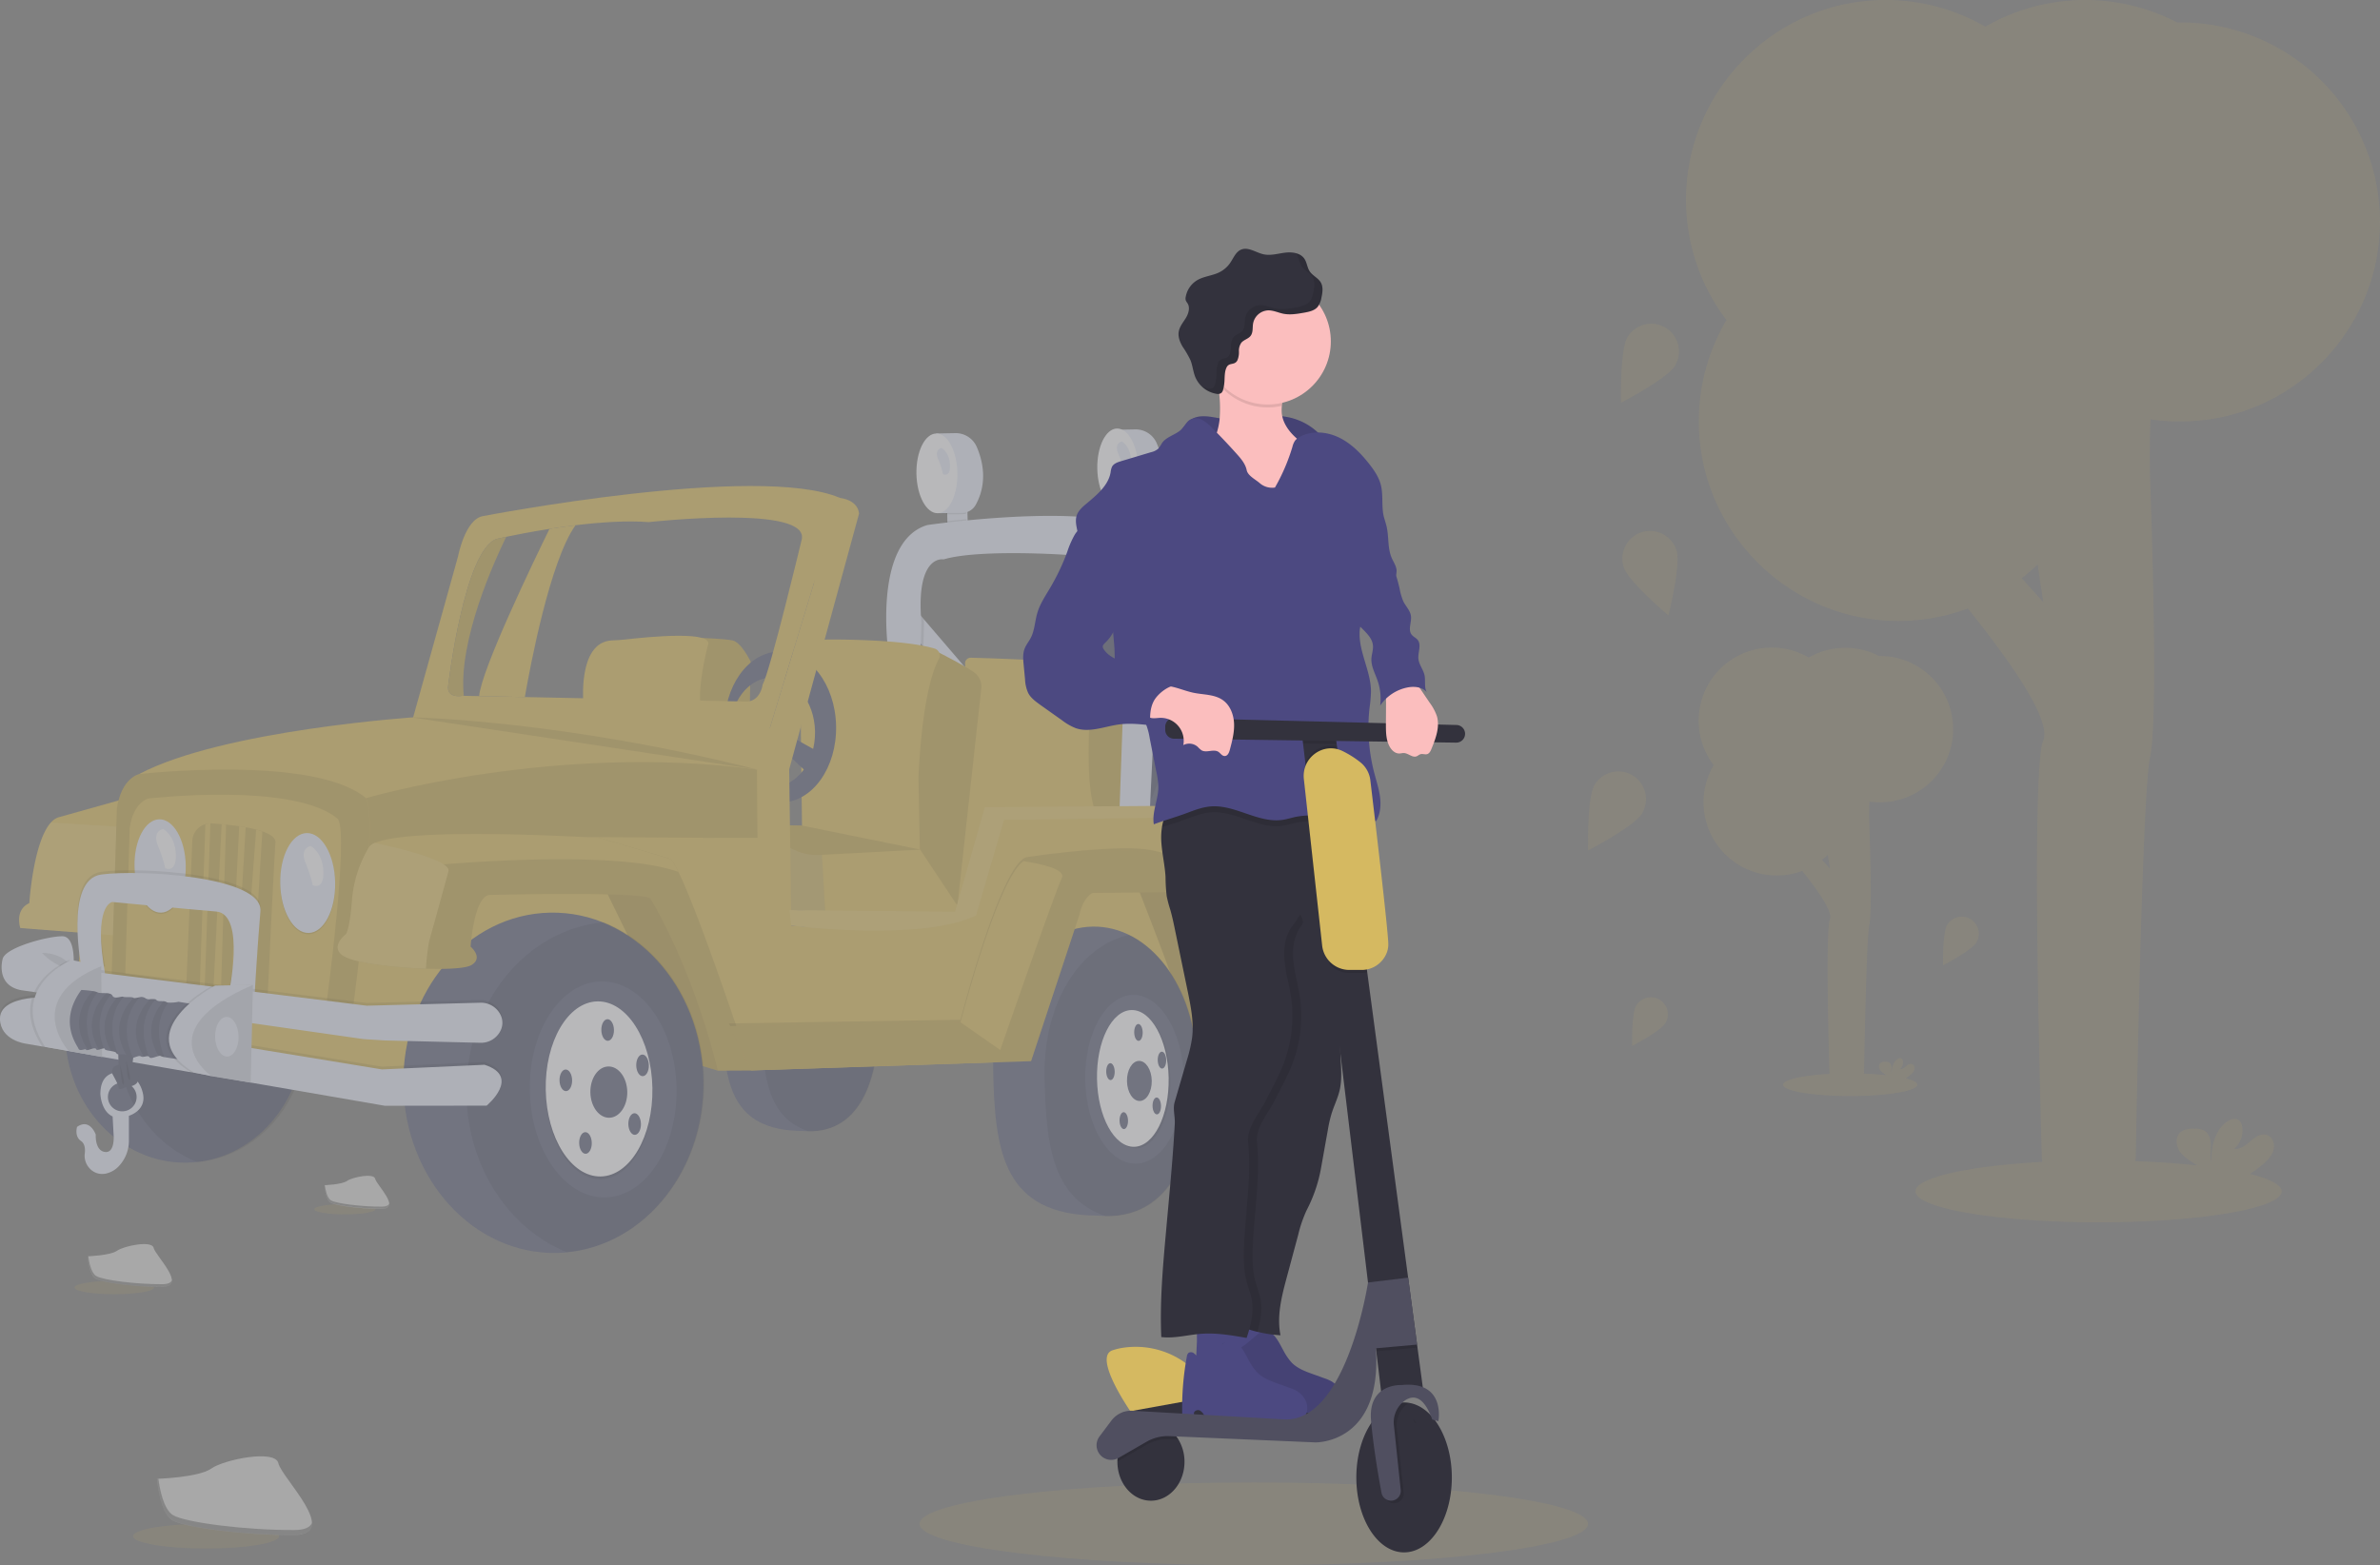 <svg id="fb9fe00d-fe37-492c-8223-5a450097a96f" data-name="Layer 1" xmlns="http://www.w3.org/2000/svg" width="1117.97" height="735.28" viewBox="0 0 1117.97 735.28"><rect x="0" y="0" width="1117.97" height="735.28" fill="#808080" stroke="none"/><title>scooter</title><path d="M1068.87,280.28c50.92-1.94,91.26-44.92,90.09-95.86a93.73,93.73,0,0,0-93.7-91.52l-1.56,0a93.86,93.86,0,0,0-90.12,2,93.29,93.29,0,0,0-49.31-12.51c-50.17,1.28-90.75,42.53-91.26,92.72a93.32,93.32,0,0,0,19,57.61,93.31,93.31,0,0,0-13,47.07c-.29,50.5,40.11,92.57,90.58,94.22a93.56,93.56,0,0,0,35.83-5.81c18.44,23.18,39.53,51.88,35.35,62.13-5.23,12.82-2.12,142.94-.64,195.15a23.79,23.79,0,0,0,.24,2.69c-34.56,1.89-59.57,7.37-59.57,13.84,0,8,38.5,14.54,86,14.54s86-6.51,86-14.54c0-3-5.53-5.86-15-8.2a42.26,42.26,0,0,0,7-5.24c1.91-1.77,3.71-3.87,4.26-6.42s-.54-5.61-3-6.54c-2.73-1.05-5.65.85-7.86,2.76s-4.75,4.09-7.65,3.69a11.65,11.65,0,0,0,3.6-10.9,4.56,4.56,0,0,0-1-2.21c-1.52-1.62-4.27-.93-6.08.35-5.78,4.06-7.39,11.91-7.42,19-.58-2.55-.09-5.2-.11-7.81s-.73-5.51-2.93-6.92a8.92,8.92,0,0,0-4.48-1c-2.59-.09-5.48.17-7.26,2.07-2.2,2.35-1.63,6.31.29,8.91s4.83,4.22,7.51,6l.41.27c-8.71-.94-18.48-1.63-29-2a20.88,20.88,0,0,0,.19-2.51c.92-50.57,3.44-172.93,6.75-187.47,4.18-18.38,0-130.29,0-130.29s-.44-12.43.16-28.18A95.61,95.61,0,0,0,1068.87,280.28ZM990.72,354a91.89,91.89,0,0,0,7.42-6.51l2.68,17.71Z" transform="translate(-41.02 -82.36)" fill="#d5b961" opacity="0.1"/><path d="M925.55,459.24a34.37,34.37,0,0,0-1.32-68.71h-.57a34.43,34.43,0,0,0-33,.73A34.37,34.37,0,0,0,846,441.8a34.38,34.38,0,0,0,41.59,49.69c6.77,8.5,14.5,19,13,22.78-1.92,4.71-.78,52.43-.24,71.57a7.92,7.92,0,0,0,.09,1c-12.68.69-21.85,2.7-21.85,5.07,0,3,14.12,5.34,31.54,5.34s31.54-2.39,31.54-5.34c0-1.11-2-2.15-5.48-3a16.53,16.53,0,0,0,2.57-1.92,4.73,4.73,0,0,0,1.56-2.36,2.08,2.08,0,0,0-1.09-2.4c-1-.38-2.07.31-2.88,1s-1.74,1.51-2.81,1.36a4.24,4.24,0,0,0,1.32-4,1.7,1.7,0,0,0-.36-.81c-.56-.59-1.57-.34-2.23.13-2.12,1.49-2.71,4.37-2.72,7a12.51,12.51,0,0,1,0-2.87,3,3,0,0,0-1.08-2.54,3.28,3.28,0,0,0-1.64-.38,3.36,3.36,0,0,0-2.66.76,2.65,2.65,0,0,0,.1,3.27,10.42,10.42,0,0,0,2.76,2.2l.15.1c-3.2-.34-6.78-.6-10.62-.73,0-.3.06-.61.07-.92.33-18.54,1.26-63.42,2.47-68.75,1.54-6.74,0-47.78,0-47.78s-.16-4.56.06-10.34A34.11,34.11,0,0,0,925.55,459.24Zm-28.66,27.05a34.43,34.43,0,0,0,2.72-2.39l1,6.49Z" transform="translate(-41.02 -82.36)" fill="#d5b961" opacity="0.1"/><ellipse cx="588.96" cy="715.84" rx="156.99" ry="19.44" fill="#d5b961" opacity="0.1"/><g opacity="0.5"><path d="M311.36,329.09c-12,16.86-21.23,65.93-23.8,80.72l-21.48-.44c1.11-12.7,26.1-64.38,33.05-78.56C303,330.2,307.12,329.61,311.36,329.09Z" transform="translate(-41.02 -82.36)" fill="#d5b961"/><rect x="570.07" y="318.22" width="9.52" height="13.41" transform="translate(-47.05 -71.45) rotate(-1.08)" fill="#dce0ed"/><path d="M579.46,318.13l.08,4.36a7.09,7.09,0,0,1-2.06.32l-7.45.08-.09-4.58Z" transform="translate(-41.02 -82.36)" opacity="0.1"/><path d="M565.28,284.24l9-.17a10.77,10.77,0,0,1,10.11,6.54c2.75,6.42,5.18,16.68-.48,27.06a7.42,7.42,0,0,1-6.44,3.87l-11.47.12Z" transform="translate(-41.02 -82.36)" fill="#dce0ed"/><ellipse cx="565.64" cy="302.95" rx="9.62" ry="18.72" transform="matrix(1, -0.02, 0.02, 1, -46.64, -71.62)" fill="#f0f0f4"/><rect x="485.54" y="319.97" width="9.52" height="11.74" transform="matrix(1, -0.02, 0.02, 1, -47.08, -73.04)" fill="#dce0ed"/><path d="M494.94,319.88l.07,3.73a6.77,6.77,0,0,1-2.06.32l-7.45.08-.07-3.95Z" transform="translate(-41.02 -82.36)" opacity="0.1"/><path d="M480.76,286l9-.17a10.79,10.79,0,0,1,10.11,6.54c2.76,6.43,5.18,16.69-.48,27.07a7.43,7.43,0,0,1-6.44,3.87l-11.47.12Z" transform="translate(-41.02 -82.36)" fill="#dce0ed"/><ellipse cx="481.12" cy="304.71" rx="9.62" ry="18.72" transform="translate(-46.68 -73.22) rotate(-1.08)" fill="#f0f0f4"/><path d="M483.29,292.79s-3.54.63-1.6,5.28a32.47,32.47,0,0,1,2.26,7.06s3.59,1.78,3.33-4.32S483.29,292.79,483.29,292.79Z" transform="translate(-41.02 -82.36)" fill="#dce0ed"/><ellipse cx="127.77" cy="566.99" rx="56.15" ry="61.54" transform="translate(-51.7 -79.84) rotate(-1.08)" fill="#636780"/><path d="M147.71,508.9c-29.34,2.53-52.1,29.71-51.48,62.4.49,26.36,16,48.55,37.45,56.92,29.34-2.53,52.11-29.71,51.49-62.4C184.67,539.46,169.13,517.27,147.71,508.9Z" transform="translate(-41.02 -82.36)" opacity="0.1"/><ellipse cx="564.59" cy="424.22" rx="45.57" ry="59.42" transform="translate(-48.93 -71.62) rotate(-1.08)" fill="#636780"/><path d="M550.78,367.53c-18.76,7.6-32.12,30.64-31.61,57.63.54,28.84,16.75,52.57,37.75,57.58,18.76-7.6,32.13-30.64,31.62-57.62C588,396.28,571.79,372.54,550.78,367.53Z" transform="translate(-41.02 -82.36)" opacity="0.1"/><path d="M393.2,414.77l.43-21.59s-4.4-9.22-8.64-10-14-1.11-14-1.11-7,31.12-1.78,40.33S393.2,414.77,393.2,414.77Z" transform="translate(-41.02 -82.36)" fill="#d5b961"/><path d="M393.2,414.77l.43-21.59s-4.4-9.22-8.64-10-14-1.11-14-1.11-7,31.12-1.78,40.33S393.2,414.77,393.2,414.77Z" transform="translate(-41.02 -82.36)" opacity="0.1"/><path d="M315.13,413.91s-3.18-29.85,13.24-30.7c2.12-.11,4.23-.2,6.33-.44,11.37-1.32,42.39-4.31,38.8,2.86,0,0-6.9,26.15-1.71,32.61Z" transform="translate(-41.02 -82.36)" fill="#d5b961"/><path d="M549.08,465l22,.22s3-40.67,4.25-43.86,1.55-18.43-2.61-20.57-18-4.58-18-4.58l-9.71,23.34-.4,20.95Z" transform="translate(-41.02 -82.36)" fill="#d5b961"/><path d="M549.08,465l22,.22s3-40.67,4.25-43.86,1.55-18.43-2.61-20.57-18-4.58-18-4.58l-9.71,23.34-.4,20.95Z" transform="translate(-41.02 -82.36)" opacity="0.1"/><path d="M494.52,398.57l-.18-4.51a2.61,2.61,0,0,1,2.67-2.72c10.93.26,50.72,1.41,57.75,4.83,0,0-6.54,56.75,2.11,70.07l-2,45.41-97.51-5.45Z" transform="translate(-41.02 -82.36)" fill="#d5b961"/><path d="M485.56,327.23c2.7-.32,5.91-.67,9.5-1l.1,5.41-9.51.18Z" transform="translate(-41.02 -82.36)" opacity="0.1"/><path d="M579.7,330.85v.68l-9.51.18-.08-4.11A40.25,40.25,0,0,1,579.7,330.85Z" transform="translate(-41.02 -82.36)" opacity="0.1"/><polygon points="588.96 382.5 574.59 382.99 543.86 329.56 538.73 320.63 542.1 297.73 545.13 303.2 588.96 382.5" fill="#dce0ed"/><polygon points="457.68 318.57 451.93 327.56 433.78 303.97 425.47 293.16 430.21 286.52 434.02 290.96 457.68 318.57" fill="#dce0ed"/><path d="M475,373.32c0,.46.07.93.11,1.4l-.35,11.61-8.31-10.81,4.75-6.65Z" transform="translate(-41.02 -82.36)" opacity="0.1"/><polygon points="545.13 303.2 543.86 329.56 538.73 320.63 542.1 297.73 545.13 303.2" opacity="0.1"/><path d="M458.52,390.48s-8.1-52.9,17.59-61.32a5.9,5.9,0,0,1,1-.23c5.94-.83,61.27-8.27,90.2-1.21,0,0,19.72,2.59,19.71,13.16L580.8,470.23l-14.17.27,3-85.51s6.06-37.34-5.19-39.66-62.29-5.59-80.17-.18c0,0-13.16-2.71-10.44,29.6l-.52,17.35Z" transform="translate(-41.02 -82.36)" fill="#dce0ed"/><path d="M502,405.41a8.19,8.19,0,0,0-3.47-7.23c-4-2.94-16.35-9.21-16.35-9.21l-4,.4-11.34,29.72,2,62.62,21.91,26.08Z" transform="translate(-41.02 -82.36)" fill="#d5b961"/><path d="M502,405.41a8.19,8.19,0,0,0-3.47-7.23c-4-2.94-16.35-9.21-16.35-9.21l-4,.4-11.34,29.72,2,62.62,21.91,26.08Z" transform="translate(-41.02 -82.36)" opacity="0.1"/><path d="M417.77,472.68,417,408.39s-2.38-24.91,12.52-25.61c0,0,35.16-.41,50.53,4.26a3.41,3.41,0,0,1,2,4.89c-2.94,5.35-7.8,19.46-9.6,55.45l.73,38.53Z" transform="translate(-41.02 -82.36)" fill="#d5b961"/><polygon points="451.69 429.99 387.7 429.71 387.63 429.71 356.18 429.57 359.04 387.48 376.49 387.79 432.23 399.11 449.7 425.43 451.69 429.99" fill="#d5b961"/><polygon points="451.69 429.99 387.7 429.71 387.63 429.71 356.18 429.57 359.04 387.48 376.49 387.79 432.23 399.11 449.7 425.43 451.69 429.99" opacity="0.1"/><polygon points="451.69 429.99 387.7 429.71 386.11 401.56 432.23 399.11 449.7 425.43 451.69 429.99" fill="#d5b961"/><path d="M428.65,512.07l-31.45-.14,2.85-42.09s10.13,15.51,27.08,14.08Z" transform="translate(-41.02 -82.36)" fill="#fff" opacity="0.1"/><path d="M654.91,541.81c-1,12.07-9.64,10.33-9.64,10.33l-1.6-.11-15.87-1.15.28-18.72a69,69,0,0,1,16.09.66C650.14,533.94,655.37,536.44,654.91,541.81Z" transform="translate(-41.02 -82.36)" fill="#dce0ed"/><path d="M654.91,541.81c-1,12.07-9.64,10.33-9.64,10.33l-1.6-.11a16.22,16.22,0,0,1-2.7-9c-.08-4.19,1.19-7.93,3.2-10.2C650.14,533.94,655.37,536.44,654.91,541.81Z" transform="translate(-41.02 -82.36)" opacity="0.1"/><path d="M406.87,388.49c-14.48.27-25.92,16.35-25.55,35.91s12.41,35.2,26.89,34.92,25.92-16.35,25.55-35.91S421.35,388.22,406.87,388.49Zm-2.5,63.5c-11,.21-20.2-11.12-20.47-25.31s8.46-25.86,19.5-26.07,20.2,11.13,20.47,25.32S415.4,451.78,404.37,452Z" transform="translate(-41.02 -82.36)" fill="#636780"/><polygon points="368 352.41 380.49 364.23 384.73 353.37 366.77 343.34 368 352.41" fill="#636780"/><polygon points="383.82 232.79 394.53 233.89 398.57 238.52 393.08 265.65 381.14 309.43 373.34 339.48 367.79 357.74 364.49 381.83 361.05 398.41 350 409.89 326.6 383.3 322.67 374.36 313.32 356.14 336.38 344.82 361.86 342.08 373.29 311.08 382.37 275.24 383.82 232.79" fill="#d5b961"/><polyline points="170.27 365.67 158.53 483.06 334.1 472.35 312.71 415.22 278.47 393.87 355.88 393.68 355.69 361.53 324.27 355.36 261.17 351.47 213.77 350.25 168.8 365.9" fill="#d5b961"/><polyline points="170.27 365.67 158.53 483.06 334.1 472.35 312.71 415.22 278.47 393.87 355.88 393.68 355.69 361.53 324.27 355.36 261.17 351.47 213.77 350.25 168.8 365.9" opacity="0.1"/><path d="M453.54,560.23c.55,29.11-8.62,55.79-35.51,53.39-33.86-.08-36.95-22.9-37.5-52s15.38-51.08,35.55-51.46S453,531.12,453.54,560.23Z" transform="translate(-41.02 -82.36)" fill="#636780"/><path d="M453.75,560.27c-.42-22.53-10.56-40.42-24.47-47.17-17.64,3.7-30.86,24.31-30.36,50.87.45,23.85,2.62,43.48,22,49.84C445.75,614.23,454.28,588.39,453.75,560.27Z" transform="translate(-41.02 -82.36)" opacity="0.1"/><polygon points="446.15 431.54 436.05 443.55 454.57 440.01 468.21 426.99 480.13 401.99 497.38 390.96 540.27 395.97 579.9 396.72 594.27 383.46 577.92 381.55 561.4 381.49 519.91 381.33 470.53 380.95 460.91 408.17 453.57 426.89 446.15 431.54" fill="#d5b961"/><path d="M630.07,559.41c-.82,1.28-28.44,6-28.44,6l-76.27,15.4-131.48,4.38L378.2,572.41l-8.08,1.6-.33.06L261.87,595.34l-1.76-.22-29.6-3.65L76,572.41,77.25,550,78,536.77l1.6-27.46L81,502.09l13.71-1.51,6.4-.71,99.87-11.07L214,487.35l7.32-.81,71.29-11.07,104.28.57-.18-32.15,38.83-127.64c9.12,1.3,9,7.44,9,7.44L411.73,443.81l1,73.38c73.13,6,75.19-10,86.84-4.81l13.11-44.88,122.64-1.68C640.26,471.65,630.07,559.41,630.07,559.41Z" transform="translate(-41.02 -82.36)" fill="#d5b961"/><polygon points="283.54 416.19 324.02 498.98 337.21 502.95 340.13 489.37 324.66 443.34 309.14 416.77 283.54 416.19" fill="#d5b961"/><polygon points="283.54 416.19 324.02 498.98 337.21 502.95 340.13 489.37 324.66 443.34 309.14 416.77 283.54 416.19" opacity="0.15"/><ellipse cx="300.97" cy="591" rx="70.47" ry="79.94" transform="translate(-52.12 -76.57) rotate(-1.08)" fill="#636780"/><path d="M324.69,515.59c-36.82,3.27-65.37,38.54-64.57,81,.64,34.23,20.17,63.07,47.06,73.95,36.82-3.26,65.37-38.54,64.57-81C371.1,555.32,351.58,526.47,324.69,515.59Z" transform="translate(-41.02 -82.36)" opacity="0.1"/><path d="M109.47,454.81l-3.18,16.51-9.72,50.57-46-3.57s-2.91-8.4,4.22-11.71c0,0,1.82-28.67,10.13-37.85a8.61,8.61,0,0,1,3.28-2.38Z" transform="translate(-41.02 -82.36)" fill="#d5b961"/><path d="M106.29,471.32l-9.72,50.57-46-3.57s-2.91-8.4,4.22-11.71c0,0,1.82-28.67,10.13-37.85Z" transform="translate(-41.02 -82.36)" fill="#fff" opacity="0.1"/><path d="M213,457.3c6.1,9.82-6.54,101.65-6.54,101.65l-113-16.48,2.5-80.21C97.92,447.84,106.34,446,106.34,446,145.71,425.15,237,419.19,237,419.19c83.37,1.6,159.74,24.7,159.74,24.7C301.71,431.09,213,457.3,213,457.3Z" transform="translate(-41.02 -82.36)" fill="#d5b961"/><path d="M206.41,559l-113-16.48,2.5-80.21C97.92,447.84,106.34,446,106.34,446s82.1-9.38,106.61,11.31C219.05,467.12,206.41,559,206.41,559Z" transform="translate(-41.02 -82.36)" opacity="0.1"/><path d="M194.39,553.89l-94.53-14.1,2.07-68.43c1.71-12.31,8.76-13.88,8.76-13.88s68.64-8,89.14,9.68C204.94,475.55,194.39,553.89,194.39,553.89Z" transform="translate(-41.02 -82.36)" fill="#d5b961"/><ellipse cx="185.58" cy="497.79" rx="12.9" ry="23.47" transform="translate(-50.38 -78.77) rotate(-1.08)" opacity="0.1"/><ellipse cx="185.57" cy="497.16" rx="12.9" ry="23.47" transform="translate(-50.37 -78.77) rotate(-1.08)" fill="#dce0ed"/><path d="M186.93,479.79s-5.27.94-2.39,7.87,3.37,10.51,3.37,10.51,5.34,2.65,5-6.44S186.93,479.79,186.93,479.79Z" transform="translate(-41.02 -82.36)" fill="#f0f0f4"/><ellipse cx="116.26" cy="489.79" rx="12.05" ry="21.93" transform="translate(-50.24 -80.08) rotate(-1.08)" opacity="0.1"/><ellipse cx="116.25" cy="489.16" rx="12.05" ry="21.93" transform="translate(-50.23 -80.08) rotate(-1.08)" fill="#dce0ed"/><path d="M117.62,471.79s-5.27.95-2.39,7.87,3.37,10.51,3.37,10.51,5.34,2.65,5-6.44S117.62,471.79,117.62,471.79Z" transform="translate(-41.02 -82.36)" fill="#f0f0f4"/><path d="M170.4,478.19c-.68,8.69-3.7,73.05-3.7,73.05l-7.19-1.07-4-.58-5.34-.79-.64-.09-21-3.1,2.84-68.26a8.56,8.56,0,0,1,6.12-7.84,8.88,8.88,0,0,1,2.37-.35l.64,0c1.44.1,3,.23,4.64.37l2.08.21c2,.2,4.1.45,6.14.75,1,.16,2.07.32,3.08.5,1.71.31,3.37.65,4.9,1.05,1,.26,2,.56,2.93.88C168.08,474.23,170.58,476,170.4,478.19Z" transform="translate(-41.02 -82.36)" opacity="0.1"/><path d="M139.86,469.16l-2.66,76.71-2.33-.16,2.62-76.2A8.88,8.88,0,0,1,139.86,469.16Z" transform="translate(-41.02 -82.36)" fill="#d5b961"/><path d="M147.22,469.76l-2.38,77.45-3.59.07,3.89-77.73Z" transform="translate(-41.02 -82.36)" fill="#d5b961"/><path d="M156.44,471l-4.59,77.76-2.32,0v-.1l3.83-78.2C154.4,470.67,155.43,470.83,156.44,471Z" transform="translate(-41.02 -82.36)" fill="#d5b961"/><path d="M164.27,472.94l-4.76,77.23v.15l-4-.35,0-.38,5.83-77.53C162.38,472.32,163.37,472.62,164.27,472.94Z" transform="translate(-41.02 -82.36)" fill="#d5b961"/><path d="M79.4,534.27s-8.53-40,9.2-42.37,76.15.79,74.72,17.31-2.86,41.62-2.86,41.62l-12.1-2.47s8.32-37.91-5.82-39.07-48.78-4.48-48.78-4.48-9.39-1.4-3.37,31.64Z" transform="translate(-41.02 -82.36)" opacity="0.1"/><path d="M79.47,538.08s-8.57-42.51,9.15-44.91,76.16.78,74.73,17.31-2.87,41.62-2.87,41.62l-12.1-2.47s8.33-37.91-5.81-39.07-48.79-4.48-48.79-4.48-9.34,1.13-3.32,34.17Z" transform="translate(-41.02 -82.36)" fill="#dce0ed"/><path d="M393.88,585.23l-15.65.08c-12.37-50.1-31.78-81-31.78-81-6.41-3.26-75.75-1.53-75.75-1.53-7.17,1.41-8.64,24.28-8.64,24.28s6.24,5.17.38,8.66c-2.62,1.56-11.31,2-21.35,1.69-12.46-.41-27-2-34.54-4.23-13.61-4-3-12-3-12s1.86-2.57,2.86-16.55a56.4,56.4,0,0,1,7.29-23.18c.56-1,.92-1.51.92-1.51a7.47,7.47,0,0,1,2.45-1.6c17.78-7.82,105.77-2.35,105.77-2.35l32.76,9.75c.91.34,2.34,2.61,4.12,6.25C370.45,513.82,393.88,585.23,393.88,585.23Z" transform="translate(-41.02 -82.36)" fill="#d5b961"/><path d="M393.88,585.23l-15.65.08c-12.37-50.1-31.78-81-31.78-81-6.41-3.26-75.75-1.53-75.75-1.53-7.17,1.41-8.64,24.28-8.64,24.28s6.24,5.17.38,8.66c-2.62,1.56-11.31,2-21.35,1.69-12.46-.41-27-2-34.54-4.23-13.61-4-3-12-3-12s1.86-2.57,2.86-16.55a56.4,56.4,0,0,1,7.29-23.18c.56-1,.92-1.51.92-1.51a7.47,7.47,0,0,1,2.45-1.6c17.78-7.82,105.77-2.35,105.77-2.35l32.76,9.75c.91.34,2.34,2.61,4.12,6.25C370.45,513.82,393.88,585.23,393.88,585.23Z" transform="translate(-41.02 -82.36)" opacity="0.1"/><path d="M359.74,492c-30.28-11.11-113-3.35-113-3.35-8.94-7.36-25.5-7.54-33-7.19.56-1,.92-1.51.92-1.51a7.47,7.47,0,0,1,2.45-1.6c17.78-7.82,105.77-2.35,105.77-2.35l32.76,9.75C356.53,486,358,488.31,359.74,492Z" transform="translate(-41.02 -82.36)" fill="#d5b961"/><path d="M251.67,491.68c-1.78,6.59-9.11,33-9.11,33a112.61,112.61,0,0,0-1.47,12.73c-12.46-.41-27-2-34.54-4.23-13.61-4-3-12-3-12s1.86-2.57,2.86-16.55a56.22,56.22,0,0,1,8.21-24.69,7.47,7.47,0,0,1,2.45-1.6C228.89,480.85,253,486.69,251.67,491.68Z" transform="translate(-41.02 -82.36)" fill="#d5b961"/><path d="M251.67,491.68c-1.78,6.59-9.11,33-9.11,33a112.61,112.61,0,0,0-1.47,12.73c-12.46-.41-27-2-34.54-4.23-13.61-4-3-12-3-12s1.86-2.57,2.86-16.55a56.22,56.22,0,0,1,8.21-24.69,7.47,7.47,0,0,1,2.45-1.6C228.89,480.85,253,486.69,251.67,491.68Z" transform="translate(-41.02 -82.36)" fill="#fff" opacity="0.1"/><path d="M267.87,324.81c-8.38,1.42-11.7,18.94-11.7,18.94l-21.39,76.7,161.93,23.44,38.83-127.64C397.32,299.84,267.87,324.81,267.87,324.81Zm131.41,79.05s-.81,7.32-7,8.07l-104.74-2.12-21.48-.44-7.21-.14h-.51s-7.9,1.58-6.76-5.11c0,0,7.52-63.59,22.82-68.64,0,0,1.59-.37,4.38-.94,4.38-.92,11.7-2.36,20.33-3.72,3.86-.61,8-1.2,12.23-1.72,11.61-1.4,24.09-2.27,34.45-1.47,0,0,76.94-8.59,71.71,8.64C417.52,336.26,402.51,398.57,399.28,403.86Z" transform="translate(-41.02 -82.36)" fill="#d5b961"/><path d="M258.87,409.23h-.51s-7.9,1.58-6.76-5.11c0,0,7.52-63.59,22.82-68.64,0,0,1.59-.37,4.38-.94C273.42,345.53,256.2,383.18,258.87,409.23Z" transform="translate(-41.02 -82.36)" fill="#d5b961"/><path d="M258.87,409.23h-.51s-7.9,1.58-6.76-5.11c0,0,7.52-63.59,22.82-68.64,0,0,1.59-.37,4.38-.94C273.42,345.53,256.2,383.18,258.87,409.23Z" transform="translate(-41.02 -82.36)" opacity="0.1"/><path d="M276,565.41a10.22,10.22,0,0,1-9.46,5.54l-3.23-.08-30.51-.74-11-.26-10.16-.66L77.25,550,78,536.77l15.46,1.92,6.39.79,94.87,11.75,12.49,1.55,6.05.75,25.59-.67,27.7-.72a10.34,10.34,0,0,1,4.1.71,10,10,0,0,1,5.46,5A8.41,8.41,0,0,1,276,565.41Z" transform="translate(-41.02 -82.36)" opacity="0.1"/><path d="M276.06,566.68a10.22,10.22,0,0,1-9.46,5.54l-44.73-1.09-10.17-.65L68.35,550l-11.27-1.61-6.14-.88c-12.1-2.31-8.73-14.43-8.73-14.43.74-5.51,21.36-11,28.13-10.89,4.55.05,5.32,7.05,5.33,11.64,0,2.24-.17,3.91-.17,3.91l6.7.83L213.31,554.8l53.28-1.4a10.25,10.25,0,0,1,9.56,5.71A8.35,8.35,0,0,1,276.06,566.68Z" transform="translate(-41.02 -82.36)" fill="#dce0ed"/><path d="M60.76,530s5.84,6.87,14.74,7.76C75.5,537.73,71.76,530,60.76,530Z" transform="translate(-41.02 -82.36)" opacity="0.1"/><path d="M59.65,549.66S40.83,549.6,41,559.75s12.06,11.61,12.06,11.61l168.7,29.18,47.81-.06s16.45-13.63-1-19.23l-48.19,2.18L59.58,557.07S63.7,551.28,59.65,549.66Z" transform="translate(-41.02 -82.36)" opacity="0.1"/><path d="M269.61,601.75l-47.8.06-150-25.94-11-1.9-7.72-1.34S41.23,571.16,41,561c-.14-7.28,9.53-9.3,15-9.86,2.15-.22,3.65-.21,3.65-.21,4,1.61-.08,7.4-.08,7.4l5.86,1,155,25.4,48.18-2.18C286.06,588.11,269.61,601.75,269.61,601.75Z" transform="translate(-41.02 -82.36)" fill="#dce0ed"/><path d="M73.66,541.15l9.86-4.63,5.07-.3L89,578.93l-15.71-2.87L66.63,572l-3.51-17.7s1.13-7.42,1.75-8.07S73.66,541.15,73.66,541.15Z" transform="translate(-41.02 -82.36)" fill="#dce0ed"/><path d="M73.66,541.15l9.86-4.63,5.07-.3L89,578.93l-15.71-2.87L66.63,572l-3.51-17.7s1.13-7.42,1.75-8.07S73.66,541.15,73.66,541.15Z" transform="translate(-41.02 -82.36)" opacity="0.1"/><path d="M71.8,575.87l.19.21-11-1.91-.13-.2c-6-9.24-6.61-16.81-4.8-22.82,2.15-.22,3.65-.21,3.65-.21,4,1.61-.08,7.4-.08,7.4l5.86,1C65.22,567.66,70.71,574.57,71.8,575.87Z" transform="translate(-41.02 -82.36)" opacity="0.1"/><path d="M87.32,536.24c-1.85.75-3.55,1.52-5.12,2.32-7,3.56-11.36,7.49-13.85,11.43l-11.27-1.61c4.68-10.21,16.22-15,16.22-15l2.37.49Z" transform="translate(-41.02 -82.36)" opacity="0.1"/><path d="M74.57,533.31s-30.64,12.84-12.34,40.84l11,1.91S51,551.52,88.59,536.22Z" transform="translate(-41.02 -82.36)" fill="#dce0ed"/><polygon points="107.39 463.3 118.81 462.67 117.77 508.58 99.31 505.55 91.41 501.89 87.65 492.87 84.94 483.82 90.92 475.46 97.81 470.68 107.39 463.3" fill="#dce0ed"/><polygon points="107.39 463.3 118.81 462.67 117.77 508.58 99.31 505.55 91.41 501.89 87.65 492.87 84.94 483.82 90.92 475.46 97.81 470.68 107.39 463.3" opacity="0.1"/><ellipse cx="147.59" cy="569.37" rx="5.5" ry="9.3" transform="translate(-51.74 -79.47) rotate(-1.08)" fill="#dce0ed"/><path d="M108.17,596.07c-1.74-8.05-8-9.68-8-9.68s-12-3.27-12,9.9c0,0,.31,8.09,5.75,10.52l.49,9s.63,8.39-4.14,7.69S86,615.37,86,615.37s-2.69-7.88-8.79-3.64c0,0-1.35,4.47,1.87,6.63,1.87,1.26,2,3.9,1.76,5.88A8.6,8.6,0,0,0,83,631.09a8,8,0,0,0,7.68,2.59,11.81,11.81,0,0,0,6.53-3.92,17.26,17.26,0,0,0,4.36-11.64l0-11.61S109.91,604.13,108.17,596.07Zm-9.6,8.35a6.74,6.74,0,1,1,6.62-6.86A6.73,6.73,0,0,1,98.57,604.42Z" transform="translate(-41.02 -82.36)" fill="#dce0ed"/><path d="M95.4,583A3,3,0,0,0,94,587.18c1.29,2.31,2.84,5.3,2.72,6.1-.22,1.35,2.78.18,3.17-.14s5.86-.11,6.11-3.85a6.44,6.44,0,0,0-3-5.65l1.11-8.19L96.51,575l.22,7.45Z" transform="translate(-41.02 -82.36)" fill="#636780"/><path d="M95.4,583A3,3,0,0,0,94,587.18c1.29,2.31,2.84,5.3,2.72,6.1-.22,1.35,2.78.18,3.17-.14s5.86-.11,6.11-3.85a6.44,6.44,0,0,0-3-5.65l1.11-8.19L96.51,575l.22,7.45Z" transform="translate(-41.02 -82.36)" opacity="0.1"/><path d="M97.45,582.79s2.7,8.68,1.6,9S97.45,582.79,97.45,582.79Z" transform="translate(-41.02 -82.36)" opacity="0.1"/><path d="M100.27,580.68s2.7,8.67,1.59,9S100.27,580.68,100.27,580.68Z" transform="translate(-41.02 -82.36)" opacity="0.1"/><path d="M130.17,553.83l-3.74,26.3s-5.25-.62-8.14-1.18a6.1,6.1,0,0,1-1.84-.53c-.14-.15-.45-.13-.87,0h0c-1.4.31-3.89,1.53-4.4.56a.7.7,0,0,0-.14-.21h0c-.51-.53-1.46-.12-2.39,0a2,2,0,0,1-1.48-.17c-.79-.5-2.36.36-3.65.67-.81.19-1.52.17-1.85-.56a1.72,1.72,0,0,0-1.28-.88h0c-1.22-.28-2.93,0-3.91-.23-.39-.07-.66-.21-.75-.48-.21-.56-1.3-.81-2.47-1-1.42-.25-2.95-.42-3.07-1,0-.19-.18-.27-.39-.28a13.2,13.2,0,0,0-2.3.62h0c-.63.17-1.16.19-1.32-.27s-.9-.43-1.73-.21c-.67.18-1.4.46-2,.6s-.88.15-1-.09c-.23-.84-2.94,1.11-3.6-.57s-9.55-12.72,1.38-27.52c0,0,3,.15,5.36.53a8,8,0,0,1,2.24.59s0,0,0,0c.8.44,2.53.3,4.08.39a5.26,5.26,0,0,1,2.28.5,1.48,1.48,0,0,1,.65.66c.37.8,1.18.95,2.07.88,1.2-.09,2.52-.57,3-.34l0,0c.89.36,4.2-.07,4.78.47l0,0c.25.35,1.54,0,2.87-.25h0a3.24,3.24,0,0,1,2.64.37,3,3,0,0,0,2.07.57,11.68,11.68,0,0,1,2.69,0,1.1,1.1,0,0,1,.54.33c.55.65,1.84.54,3,.58a3,3,0,0,1,1.69.39,1.5,1.5,0,0,0,.61.24,18,18,0,0,0,5.1-.35Z" transform="translate(-41.02 -82.36)" fill="#636780"/><path d="M84.42,575c-.67.18-1.4.46-2,.6-8.84-13.16-1.8-23.41,2.19-27.65a8,8,0,0,1,2.24.59C78.45,558.62,82.69,571,84.42,575Z" transform="translate(-41.02 -82.36)" opacity="0.1"/><path d="M89.78,574.83a13.2,13.2,0,0,0-2.3.62h0c-7.6-12.86-.22-22.72,3.53-26.54a5.26,5.26,0,0,1,2.28.5C85.22,558.56,87.88,569.7,89.78,574.83Z" transform="translate(-41.02 -82.36)" opacity="0.1"/><path d="M96.46,577.59c-.39-.07-.66-.21-.75-.48-.21-.56-1.3-.81-2.47-1C86.57,564.44,92.17,555.3,96,551c1.2-.09,2.52-.57,3-.34l0,0C90.15,561,94.79,573.83,96.46,577.59Z" transform="translate(-41.02 -82.36)" opacity="0.1"/><path d="M103.51,579.26c-.81.19-1.52.17-1.85-.56a1.72,1.72,0,0,0-1.28-.88h0c-7.77-13-.29-22.91,3.47-26.72l0,0c.25.35,1.54,0,2.87-.25C96.27,561.89,102,576.11,103.51,579.26Z" transform="translate(-41.02 -82.36)" opacity="0.1"/><path d="M111,578.72c-.51-.53-1.46-.12-2.39,0-8.08-12.87-1.07-22.83,2.82-26.92a11.68,11.68,0,0,1,2.69,0C105.19,561.91,109.2,574.38,111,578.72Z" transform="translate(-41.02 -82.36)" opacity="0.1"/><path d="M118.29,579a6.1,6.1,0,0,1-1.84-.53c-.14-.15-.45-.13-.87,0h0c-7.17-11.75-1.8-21,2.1-25.58a3,3,0,0,1,1.69.39,1.5,1.5,0,0,0,.61.24C112.57,563.38,116.61,575.1,118.29,579Z" transform="translate(-41.02 -82.36)" opacity="0.1"/><ellipse cx="323.62" cy="594.38" rx="34.47" ry="50.75" transform="matrix(1, -0.02, 0.02, 1, -52.18, -76.14)" fill="#636780"/><ellipse cx="322.47" cy="595.15" rx="25.06" ry="41.13" transform="translate(-52.2 -76.16) rotate(-1.08)" opacity="0.1"/><ellipse cx="322.44" cy="593.88" rx="25.06" ry="41.13" transform="translate(-52.17 -76.16) rotate(-1.08)" fill="#f0f0f4"/><ellipse cx="326.47" cy="566.2" rx="2.96" ry="5.08" transform="translate(-51.65 -76.09) rotate(-1.08)" fill="#636780"/><ellipse cx="339.15" cy="610.38" rx="2.96" ry="5.08" transform="translate(-52.48 -75.85) rotate(-1.08)" fill="#636780"/><ellipse cx="306.82" cy="589.84" rx="2.96" ry="5.08" transform="translate(-52.1 -76.46) rotate(-1.08)" fill="#636780"/><ellipse cx="316.05" cy="619.27" rx="2.96" ry="5.08" transform="translate(-52.65 -76.28) rotate(-1.08)" fill="#636780"/><path d="M574.09,495.74s26,65.5,24.79,69.65c0,0,10.59,6.15,13.09,4.51s-.26-30.77-.26-30.77l-5.24-25.6-5.68-15.12Z" transform="translate(-41.02 -82.36)" fill="#d5b961"/><path d="M574.09,495.74s26,65.5,24.79,69.65c0,0,10.59,6.15,13.09,4.51s-.26-30.77-.26-30.77l-5.24-25.6-5.68-15.12Z" transform="translate(-41.02 -82.36)" opacity="0.15"/><ellipse cx="342.86" cy="582.81" rx="2.96" ry="5.08" transform="translate(-51.96 -75.78) rotate(-1.08)" fill="#636780"/><ellipse cx="327.02" cy="595.38" rx="8.67" ry="12.05" transform="translate(-52.2 -76.08) rotate(-1.08)" fill="#636780"/><path d="M603.35,583.39c.72,38.19-11.31,73.19-46.59,70-44.42-.11-48.47-30-49.19-68.23s20.18-67,46.63-67.51S602.62,545.21,603.35,583.39Z" transform="translate(-41.02 -82.36)" fill="#636780"/><path d="M603.62,583.45c-.55-29.56-13.86-53-32.11-61.88-23.13,4.85-40.47,31.89-39.81,66.73.59,31.29,3.42,57,28.87,65.38C593.12,654.23,604.32,620.33,603.62,583.45Z" transform="translate(-41.02 -82.36)" opacity="0.1"/><path d="M621.75,566.86s-6.24,5.51-9.8,1.77c0,0-9.86-68.34-20.65-68.45l-37.11.38s-4.4,2-6.15,10.27l-22.71,68.75L393.85,584l-10.44-20.86,108.79-1.73,0,0c.55-2.12,17.49-67.37,29.56-75.67,0,0,0,0,0,0a5.48,5.48,0,0,1,1.32-.67s45.24-6.89,60.23-3c0,0,15.6,3.19,19.5,7.88l0,0c.52.53,6.53,7,8.71,26.13Z" transform="translate(-41.02 -82.36)" opacity="0.1"/><path d="M621.78,568.13s-6.24,5.51-9.81,1.77c0,0-9.85-68.34-20.64-68.46l-37.11.39s-4.41,2-6.16,10.27l-22.7,68.75-131.48,4.38-10.44-20.85,108.79-1.73v-.06c.55-2.11,17.5-67.36,29.56-75.66l0,0a5.78,5.78,0,0,1,1.33-.68s45.24-6.88,60.22-3c0,0,15.61,3.2,19.5,7.88l0,0c.52.53,6.53,7,8.71,26.13Z" transform="translate(-41.02 -82.36)" fill="#d5b961"/><path d="M621.78,568.13s-6.24,5.51-9.81,1.77c0,0-9.85-68.34-20.64-68.46l-37.11.39s-4.41,2-6.16,10.27l-22.7,68.75-131.48,4.38-10.44-20.85,108.79-1.73v-.06c.55-2.11,17.5-67.36,29.56-75.66l0,0a5.78,5.78,0,0,1,1.33-.68s45.24-6.88,60.22-3c0,0,15.61,3.2,19.5,7.88l0,0c.52.53,6.53,7,8.71,26.13Z" transform="translate(-41.02 -82.36)" opacity="0.1"/><path d="M539.81,494.8c-3.06,6.09-28.94,80.82-28.94,80.82l-18.64-13v-.06c.55-2.11,17.51-67.43,29.58-75.68C529.79,488.12,541.88,490.67,539.81,494.8Z" transform="translate(-41.02 -82.36)" fill="#d5b961"/><path d="M503.64,461.54l-14,49.12-77.75-.75.78,7.28s61.06,7.73,86.84-4.81l13.11-44.88,122.64-1.68-23.46-5.06Z" transform="translate(-41.02 -82.36)" fill="#d5b961"/><path d="M503.64,461.54l-14,49.12-77.75-.75.78,7.28s61.06,7.73,86.84-4.81l13.11-44.88,122.64-1.68-23.46-5.06Z" transform="translate(-41.02 -82.36)" fill="#fff" opacity="0.1"/><path d="M140.79,545.38s-41.26,21.72-10,40.8l8.29,1.75s-30.65-21.21,19.49-42.88Z" transform="translate(-41.02 -82.36)" opacity="0.1"/><path d="M142.06,545.36s-41.26,21.72-10,40.8l8.29,1.75S109.68,566.7,159.82,545Z" transform="translate(-41.02 -82.36)" fill="#dce0ed"/><ellipse cx="573.95" cy="589.34" rx="23.16" ry="39.65" transform="translate(-52.04 -71.42) rotate(-1.08)" fill="#636780"/><ellipse cx="573.19" cy="590.21" rx="16.83" ry="32.13" transform="matrix(1, -0.02, 0.02, 1, -52.06, -71.43)" opacity="0.1"/><ellipse cx="573.16" cy="588.94" rx="16.83" ry="32.13" transform="translate(-52.03 -71.43) rotate(-1.08)" fill="#f0f0f4"/><ellipse cx="575.81" cy="567.33" rx="1.99" ry="3.97" transform="translate(-51.63 -71.38) rotate(-1.08)" fill="#636780"/><ellipse cx="584.42" cy="601.87" rx="1.99" ry="3.97" transform="translate(-52.28 -71.22) rotate(-1.08)" fill="#636780"/><ellipse cx="562.66" cy="585.75" rx="1.99" ry="3.97" transform="translate(-51.98 -71.63) rotate(-1.08)" fill="#636780"/><ellipse cx="568.92" cy="608.77" rx="1.99" ry="3.97" transform="translate(-52.41 -71.51) rotate(-1.08)" fill="#636780"/><ellipse cx="586.85" cy="580.34" rx="1.99" ry="3.97" transform="translate(-51.87 -71.17) rotate(-1.08)" fill="#636780"/><ellipse cx="576.24" cy="590.12" rx="5.82" ry="9.42" transform="translate(-52.06 -71.37) rotate(-1.08)" fill="#636780"/><path d="M234.44,419.35s70.45,1.21,162.27,24.54Z" transform="translate(-41.02 -82.36)" opacity="0.1"/><path d="M568,289.75s-3.81.68-1.73,5.69a34.5,34.5,0,0,1,2.44,7.6s3.86,1.92,3.59-4.65S568,289.75,568,289.75Z" transform="translate(-41.02 -82.36)" fill="#dce0ed"/></g><path d="M575.76,747.09a5.81,5.81,0,0,1-4.33-2.62c-4.33-6.55-15.82-25.24-7.75-27.82a31.93,31.93,0,0,1,3.91-1,39.78,39.78,0,0,1,38.56,15.07,36.31,36.31,0,0,1,3.16,4.82,5,5,0,0,1-3,7.15C599.19,744.79,586,748,575.76,747.09Z" transform="translate(-41.02 -82.36)" fill="#d5b961"/><polygon points="526.77 663.7 570.79 655.74 636.71 655.74 627.29 670.26 535.74 670.26 526.77 663.7" fill="#33323d"/><path d="M601.24,279c4.94-2.51,11.38,0,17.26.59,7.62.74,15.17-2,22.84-1.79a28.65,28.65,0,0,1,18.74,7.74,22.9,22.9,0,0,1,6.9,15.71,18.28,18.28,0,0,1-2.41,10.1c-3.66,6.09-12,10.22-20.65,10.91a38.65,38.65,0,0,1-24.12-6.33c-5.68-3.86-9.64-9-14.45-13.46-3.42-3.21-12.42-7.26-12.49-11.43C592.81,288.15,598.12,280.56,601.24,279Z" transform="translate(-41.02 -82.36)" fill="#4c4981"/><path d="M601.24,279c4.94-2.51,11.38,0,17.26.59,7.62.74,15.17-2,22.84-1.79a28.65,28.65,0,0,1,18.74,7.74,22.9,22.9,0,0,1,6.9,15.71,18.28,18.28,0,0,1-2.41,10.1c-3.66,6.09-12,10.22-20.65,10.91a38.65,38.65,0,0,1-24.12-6.33c-5.68-3.86-9.64-9-14.45-13.46-3.42-3.21-12.42-7.26-12.49-11.43C592.81,288.15,598.12,280.56,601.24,279Z" transform="translate(-41.02 -82.36)" opacity="0.1"/><path d="M619.56,708.26l-.68,14a188.19,188.19,0,0,1,19.87-.38c.54-2.1,0-4.31-.44-6.45a48.71,48.71,0,0,1-.81-12.52c.08-1.15-12.3-2.33-13.55-2.39-1.52-.06-3.1-.27-3.83,1.32C619.31,703.58,619.65,706.36,619.56,708.26Z" transform="translate(-41.02 -82.36)" fill="#4c4981"/><path d="M603.25,712.77l-.67,14a188,188,0,0,1,19.86-.38c.54-2.1,0-4.31-.44-6.45a49.16,49.16,0,0,1-.8-12.52c.07-1.16-12.3-2.33-13.55-2.39-1.53-.06-3.1-.27-3.83,1.32C603,708.09,603.34,710.87,603.25,712.77Z" transform="translate(-41.02 -82.36)" fill="#4c4981"/><path d="M634.11,707.78a7.42,7.42,0,0,0-2.54,1.58l-5,4.18c-1.68,1.41-3.89,2.9-5.9,2a13.63,13.63,0,0,1-2.34-1.84,2.3,2.3,0,0,0-2.74-.31,2.82,2.82,0,0,0-.77,1.73,133.48,133.48,0,0,0-2.17,26.92,15.93,15.93,0,0,0,4.87,1.08.84.84,0,0,0,.54-.1c.29-.24.13-.7.09-1.07-.14-1.29,1.66-2.05,2.83-1.49a5.59,5.59,0,0,1,2.3,3,3,3,0,0,0,.86,1.29,2.89,2.89,0,0,0,1.19.43,42.83,42.83,0,0,0,6.88.63q16,.55,32,0a10.62,10.62,0,0,0,3.28-.46,6.24,6.24,0,0,0,3.82-4.84,8.62,8.62,0,0,0-1.52-6.13,10.52,10.52,0,0,0-3.51-3.22,20.54,20.54,0,0,0-3.31-1.4l-5-1.8c-3.65-1.3-7.43-2.69-10.15-5.44A25.86,25.86,0,0,1,644,717C642.11,713.79,639.16,706.3,634.11,707.78Z" transform="translate(-41.02 -82.36)" fill="#4c4981"/><path d="M634.11,707.78a7.42,7.42,0,0,0-2.54,1.58l-5,4.18c-1.68,1.41-3.89,2.9-5.9,2a13.63,13.63,0,0,1-2.34-1.84,2.3,2.3,0,0,0-2.74-.31,2.82,2.82,0,0,0-.77,1.73,133.48,133.48,0,0,0-2.17,26.92,15.93,15.93,0,0,0,4.87,1.08.84.84,0,0,0,.54-.1c.29-.24.13-.7.09-1.07-.14-1.29,1.66-2.05,2.83-1.49a5.59,5.59,0,0,1,2.3,3,3,3,0,0,0,.86,1.29,2.89,2.89,0,0,0,1.19.43,42.83,42.83,0,0,0,6.88.63q16,.55,32,0a10.62,10.62,0,0,0,3.28-.46,6.24,6.24,0,0,0,3.82-4.84,8.62,8.62,0,0,0-1.52-6.13,10.52,10.52,0,0,0-3.51-3.22,20.54,20.54,0,0,0-3.31-1.4l-5-1.8c-3.65-1.3-7.43-2.69-10.15-5.44A25.86,25.86,0,0,1,644,717C642.11,713.79,639.16,706.3,634.11,707.78Z" transform="translate(-41.02 -82.36)" opacity="0.1"/><path d="M681.88,481.64q0,4.28-.18,8.57A431.62,431.62,0,0,1,677,542.48c-.6,3.89-1.25,7.77-2.2,11.58-1.37,5.45-3.39,10.76-4,16.36-.83,8,1.31,16.25-.5,24.09-.93,4-2.87,7.73-4,11.69a62.67,62.67,0,0,0-1.58,7.19q-1.51,8.4-3,16.77c-.11.57-.21,1.14-.31,1.71a68.86,68.86,0,0,1-6.56,18.9,59.74,59.74,0,0,0-4,11.58q-2.67,9.93-5.34,19.88c-2.41,8.95-4.83,18.3-3,27.39A63.56,63.56,0,0,1,631.67,708a61.16,61.16,0,0,1-13.13-4.82c-.94-15.43-.25-30.9.43-46.35.44-9.79.88-19.6,2.53-29.26,1.79-10.53,4.24-20.58,6.38-31.05,3.21-15.67,6.44-31.47,6.13-47.46-.38-20.71.16-41.8,9.19-60.43a13.81,13.81,0,0,1,4.18-5.66,14.38,14.38,0,0,1,6-2,113.4,113.4,0,0,1,21.77-1.56A15.22,15.22,0,0,1,681.88,481.64Z" transform="translate(-41.02 -82.36)" fill="#33323d"/><path d="M681.88,481.64c0,2.85-21.64.67-21.74,3.52-26.58-3.08-14.13,3.1-15.3,3.93-2.52,1.77,9.58-1.79,7.06,0-2.19,1.55-5.59,7.57-7.85,9-5.27,3.45,12.3,14.07,8.39,19-3.55,4.46-4.38,10.54-3.91,16.2s2.12,11.17,3,16.8a62.85,62.85,0,0,1-3.31,31.68c-2.28,6.05-5.48,11.69-8.39,17.46-3.18,6.35-9.06,12.66-8.36,19.74,1.61,15.94-1.17,32-1.92,48-.29,6.12-.28,12.36,1.42,18.25.64,2.25,1.53,4.43,2,6.72,1.19,5.31.25,10.81-1.32,16.08a61.16,61.16,0,0,1-13.13-4.82c-.94-15.43-.25-30.9.43-46.35.44-9.79.88-19.6,2.53-29.26,1.79-10.53,4.24-20.58,6.38-31.05,3.21-15.67,6.44-31.47,6.13-47.46-.38-20.71.16-41.8,9.19-60.43a13.81,13.81,0,0,1,4.18-5.66,14.38,14.38,0,0,1,6-2,113.4,113.4,0,0,1,21.77-1.56A15.22,15.22,0,0,1,681.88,481.64Z" transform="translate(-41.02 -82.36)" opacity="0.1"/><path d="M683.47,467.41c0,5.08,2.84,16.32-1.05,19.58-2.59,2.19-5.79,3.52-8.57,5.47-2.52,1.77-4.67,4-7.18,5.83-2.19,1.55-4.63,2.71-6.88,4.18-5.28,3.45-7.59,9.72-11.51,14.64-3.54,4.46-4.37,10.54-3.9,16.2s2.12,11.17,3,16.8a63,63,0,0,1-3.31,31.68c-2.29,6.05-5.48,11.69-8.39,17.46-3.18,6.35-9.07,12.66-8.36,19.74,1.61,15.94-1.18,32-1.92,48-.29,6.12-.28,12.36,1.42,18.25.64,2.25,1.52,4.43,2,6.72,1.39,6.27-.17,12.82-2.22,18.91-7.06-1.24-14.2-2.47-21.34-1.94-6.27.47-12.5,2.28-18.74,1.53-.75-16.84.79-33.7,2.31-50.49.3-3.43.62-6.86.93-10.3,1.2-13.15,2.39-26.31,3.1-39.51.18-3.33-1-6.86-.06-10.07Q595.73,590,598.66,580A66.24,66.24,0,0,0,601,569.79c.88-7.15-.58-14.36-2-21.41q-3-14.48-6-29c-.66-3.21-1.33-6.43-2.24-9.6a61.8,61.8,0,0,1-1.69-6.38,82,82,0,0,1-.56-9.14c-.3-5.27-1.53-10.43-1.92-15.69a32.06,32.06,0,0,1,.24-7.58,19.16,19.16,0,0,1,2.83-7.64,233.82,233.82,0,0,1,45.56-13,64,64,0,0,1,11-1.28,73.6,73.6,0,0,1,12.54,1.39c5.78,1,11.67,2,17,4.6a25.13,25.13,0,0,1,6.9,4.8c2.68,2.69,1-3.52,1.86.18C684.76,461.32,683.45,466.13,683.47,467.41Z" transform="translate(-41.02 -82.36)" fill="#33323d"/><path d="M617.81,712.28a7.51,7.51,0,0,0-2.54,1.59l-5,4.18c-1.69,1.41-3.9,2.9-5.9,2a13.26,13.26,0,0,1-2.34-1.84,2.29,2.29,0,0,0-2.74-.31,2.82,2.82,0,0,0-.77,1.73,132,132,0,0,0-2.17,26.92,15.93,15.93,0,0,0,4.86,1.08.83.83,0,0,0,.54-.1c.3-.24.14-.7.1-1.07-.14-1.29,1.66-2.06,2.82-1.49a5.59,5.59,0,0,1,2.3,3,3.12,3.12,0,0,0,.86,1.29,2.89,2.89,0,0,0,1.19.43,42.85,42.85,0,0,0,6.89.63c10.66.37,21.35.38,32,0a10.73,10.73,0,0,0,3.29-.46,6.24,6.24,0,0,0,3.81-4.85,8.56,8.56,0,0,0-1.52-6.12,10.58,10.58,0,0,0-3.5-3.22,21,21,0,0,0-3.32-1.4l-5-1.8c-3.64-1.31-7.42-2.69-10.15-5.45a25.91,25.91,0,0,1-3.83-5.52C625.8,718.3,622.85,710.81,617.81,712.28Z" transform="translate(-41.02 -82.36)" fill="#4c4981"/><path d="M666.94,305.16a10,10,0,0,1-2.09,4.28c-2.16,3-4.55,6.17-8.05,7.36a16.22,16.22,0,0,1-6,.54,78.88,78.88,0,0,1-47.32-18.84c6.27-4.14,9.61-11.68,10.43-19.14a62.82,62.82,0,0,0-1-17.34c-.29-1.69-.59-3.37-.89-5-.56-3.06-2-5.43,1.49-6.28,2.71-.67,6.39-.2,9.16,0,6.09.34,12.31,1.66,17.26,5.39a11.65,11.65,0,0,1,3.33,3.63c2.13,4,.4,8.71-.1,13.3a18.26,18.26,0,0,0-.07,3.13c.39,5.09,3.81,9.48,7.74,12.73s8.47,5.75,12.3,9.1C665.27,299.82,667.32,302.35,666.94,305.16Z" transform="translate(-41.02 -82.36)" fill="#fbbebe"/><path d="M643.15,273a29,29,0,0,1-6.63.76A29.57,29.57,0,0,1,612.9,262c-.29-1.69-.59-3.37-.89-5-.56-3.06-2-5.43,1.49-6.28,2.71-.67,6.39-.2,9.16,0,6.09.34,12.31,1.66,17.26,5.39a11.65,11.65,0,0,1,3.33,3.63C645.38,263.69,643.65,268.4,643.15,273Z" transform="translate(-41.02 -82.36)" opacity="0.1"/><circle cx="595.51" cy="160.38" r="29.63" fill="#fbbebe"/><path d="M685.28,462.58c-.18.4-1.59,7.21-1.81,7.6-9.86-2-16-2.15-26-2a40.86,40.86,0,0,0-7.57.63c-2.1.42-4.15,1.11-6.27,1.44-11.42,1.76-22.23-7.17-33.76-6.29-3.85.29-7.53,1.67-11.14,3-4,1.52-8,2.68-11.9,4a19.16,19.16,0,0,1,2.83-7.64,233.82,233.82,0,0,1,45.56-13,64,64,0,0,1,11-1.28,73.6,73.6,0,0,1,12.54,1.39c5.78,1,11.67,2,17,4.6a25.13,25.13,0,0,1,6.9,4.8C685.28,462.58,684.47,458.88,685.28,462.58Z" transform="translate(-41.02 -82.36)" opacity="0.1"/><path d="M626.64,303.24c-.62-3-2.67-5.39-4.69-7.65q-5.72-6.4-11.82-12.47a16.93,16.93,0,0,0-4.6-3.59,6,6,0,0,0-5.63.05c-1.54,1-2.32,2.76-3.55,4.1-2.66,2.91-7.29,3.6-9.53,6.85a18.13,18.13,0,0,1-1.71,2.59,7.6,7.6,0,0,1-3.35,1.65L567.64,299c-1.66.49-3.5,1.13-4.29,2.67a8.64,8.64,0,0,0-.63,2.57c-1.12,6.39-6.75,10.83-11.7,15-1.72,1.45-3.46,3.05-4.19,5.17s-.35,4.37.1,6.53c1.13,5.49,2.78,11,6,15.61,2.12,3.12,4.9,5.8,6.65,9.14a31.31,31.31,0,0,1,2.76,10.1c1,6.57,1.52,13.19,2.08,19.81.49,5.82-.21,12.36,1.48,18,2.06,6.85,9.41,10.75,12.67,17.12a32,32,0,0,1,2.51,8.42L584.21,445a35,35,0,0,1,.93,7.33c-.08,5.83-3.07,11.51-2.13,17.26,5.29-2,10.39-3.37,15.67-5.36,3.62-1.37,7.3-2.76,11.16-3.05,11.52-.86,22.33,8.06,33.75,6.3,2.12-.32,4.17-1,6.27-1.43a41.68,41.68,0,0,1,7.57-.65,143.39,143.39,0,0,1,30,2.71c2-3.35,2.33-7.46,1.84-11.33s-1.74-7.59-2.72-11.37A84.15,84.15,0,0,1,684.33,415a66.85,66.85,0,0,0,.69-7.73c0-9.66-5.86-18.71-5.32-28.36.53-9.49,11.37-14.8,15.85-23.2a10.08,10.08,0,0,0,1.49-5.58c-.22-2-1.48-3.8-2.29-5.68-2-4.61-1.26-9.92-2.4-14.8-.41-1.71-1-3.36-1.42-5.08-1-4.74-.09-9.78-1.3-14.48-.94-3.64-3.12-6.83-5.44-9.78-3.92-5-8.5-9.67-14.22-12.43s-12.76-3.35-18.35-.33a7,7,0,0,0-2.26,1.79,8.91,8.91,0,0,0-1.24,2.92,90.62,90.62,0,0,1-8.21,19.13,8.88,8.88,0,0,1-7.26-2.17C630.63,307.5,627.17,305.8,626.64,303.24Z" transform="translate(-41.02 -82.36)" fill="#4c4981"/><path d="M622.26,251.63a9.6,9.6,0,0,0,.72-4.2,6.62,6.62,0,0,1,1.12-4.06c1.16-1.41,3.24-1.79,4.35-3.22,1.27-1.63.84-3.94,1.22-6a7.53,7.53,0,0,1,7-6c2.48-.07,4.81,1.11,7.25,1.59,3.17.63,6.44.06,9.62-.5,2.37-.42,5-.95,6.48-2.81a9.79,9.79,0,0,0,1.72-4.24c.53-2.39.93-5.05-.3-7.16s-3.83-3.14-5.2-5.19c-1.19-1.79-1.29-4.15-2.5-5.93-1.88-2.78-5.8-3.27-9.13-2.85s-6.71,1.48-10,.77c-3.62-.78-7.2-3.63-10.61-2.2-2.51,1.06-3.56,3.95-5.1,6.2a13.48,13.48,0,0,1-5.27,4.52c-3.26,1.57-7.08,1.79-10.21,3.61A11.44,11.44,0,0,0,598,221.8a3.29,3.29,0,0,0,.06,1.79,8.3,8.3,0,0,0,.79,1.26c1.3,2.06.46,4.81-.8,6.89s-2.94,4-3.34,6.45.55,4.84,1.78,6.95a50,50,0,0,1,3.69,6.31c1.07,2.61,1.27,5.5,2.34,8.1a13.12,13.12,0,0,0,9.79,7.78,3,3,0,0,0,2.39-.36,3.06,3.06,0,0,0,.89-1.7,19.3,19.3,0,0,0,.57-3.37c.17-2.24,0-4.83,1-6.9C618.4,252.41,620.92,254.16,622.26,251.63Z" transform="translate(-41.02 -82.36)" fill="#33323d"/><path d="M661.39,215.11c-1.24-2.12-3.83-3.14-5.2-5.19-1.19-1.79-1.29-4.15-2.5-5.93a6.48,6.48,0,0,0-3.74-2.53l0,0c1.21,1.78,1.3,4.14,2.5,5.93,1.36,2.05,3.95,3.06,5.19,5.19s.83,4.77.3,7.16a9.83,9.83,0,0,1-1.71,4.24c-1.54,1.85-4.12,2.39-6.49,2.81-3.18.56-6.45,1.12-9.62.5-2.43-.49-4.76-1.66-7.25-1.59a7.51,7.51,0,0,0-6.94,5.95c-.38,2,0,4.34-1.22,6-1.12,1.43-3.2,1.81-4.35,3.21a6.68,6.68,0,0,0-1.13,4.07,9.53,9.53,0,0,1-.71,4.19c-1.35,2.54-3.87.78-5.14,3.37-1,2.07-.83,4.66-1,6.9a19.41,19.41,0,0,1-.57,3.38,3.11,3.11,0,0,1-.88,1.7,3,3,0,0,1-2.39.36,12.65,12.65,0,0,1-3-.92,13,13,0,0,0,6.75,3.43,3,3,0,0,0,2.39-.36,3.06,3.06,0,0,0,.89-1.7,19.3,19.3,0,0,0,.57-3.37c.17-2.24,0-4.83,1-6.9,1.28-2.59,3.8-.84,5.14-3.37a9.6,9.6,0,0,0,.72-4.2,6.62,6.62,0,0,1,1.12-4.06c1.16-1.41,3.24-1.79,4.35-3.22,1.27-1.63.84-3.94,1.22-6a7.51,7.51,0,0,1,7-5.94c2.48-.08,4.81,1.1,7.25,1.58,3.17.63,6.44.06,9.62-.5,2.37-.42,5-.95,6.48-2.81a9.79,9.79,0,0,0,1.72-4.24C662.22,219.88,662.62,217.22,661.39,215.11Z" transform="translate(-41.02 -82.36)" opacity="0.1"/><path d="M597.42,769.06c0,10.09-7.06,18.27-15.76,18.27s-15.75-8.18-15.75-18.27v-.14c.07-10,7.1-18.13,15.75-18.13,5.35,0,10.07,3.08,12.91,7.82A20.07,20.07,0,0,1,597.42,769.06Z" transform="translate(-41.02 -82.36)" fill="#33323d"/><path d="M723,776.42c0,19.43-10.05,35.19-22.44,35.19s-22.42-15.76-22.42-35.19c0-11,3.2-20.79,8.22-27.23,3.88-5,8.8-8,14.2-8a15,15,0,0,1,2.22.16c4.45.69,8.54,3.42,11.83,7.6a21.56,21.56,0,0,1,1.3,1.79C720.27,757.2,723,766.32,723,776.42Z" transform="translate(-41.02 -82.36)" fill="#33323d"/><polygon points="668.62 653.78 649.01 655.74 646.49 634.78 646.32 633.41 642.76 603.87 642.6 602.5 624.59 453.07 624.2 449.89 613.46 360.7 613.2 358.57 612.08 349.25 611.33 343.06 627.03 343.06 627.88 349.47 628.02 350.49 628.41 353.36 641.88 454.02 642.24 456.72 661.45 600.23 665.66 631.68 668.62 653.78" fill="#33323d"/><path d="M700.54,741.24a15,15,0,0,1,2.22.16l-.56.38a12.59,12.59,0,0,0-5,11.65l3.18,30.24a3.83,3.83,0,0,1,0,.47,4.56,4.56,0,0,1-9,.86c-1.31-6.93-3.79-21.09-4.91-33.88-.06-.68-.1-1.32-.1-1.93C690.22,744.23,695.14,741.24,700.54,741.24Z" transform="translate(-41.02 -82.36)" opacity="0.1"/><path d="M706.2,750.79l-.69-.2c-.21-.55-.4-1.09-.61-1.59A21.56,21.56,0,0,1,706.2,750.79Z" transform="translate(-41.02 -82.36)" opacity="0.1"/><path d="M699.43,733s-15.95-1-14.38,16.74c1.13,12.79,3.61,26.94,4.91,33.87a4.56,4.56,0,0,0,5.17,3.66h0a4.56,4.56,0,0,0,3.85-5l-3.18-30.24a12.58,12.58,0,0,1,5-11.66c3.77-2.65,8.8-2.81,13,8.82l2.88.79S720.36,730.9,699.43,733Z" transform="translate(-41.02 -82.36)" fill="#504f60"/><path d="M682.89,536.38a12.77,12.77,0,0,1-2.4.24h-5.62a12.91,12.91,0,0,1-12.79-11.48l-8.6-78.27a12.9,12.9,0,0,1,15.56-14Z" transform="translate(-41.02 -82.36)" opacity="0.1"/><path d="M683.25,539.08a12.1,12.1,0,0,1-2.76.31h-5.62a12.76,12.76,0,0,1-9.26-4l-.39-3.19-10.74-89.18a12.82,12.82,0,0,1,14.95-7.35l13.46,100.67Z" transform="translate(-41.02 -82.36)" opacity="0.1"/><path d="M653.48,448.25c2.07,18.83,6.44,58.64,8.6,78.29A12.86,12.86,0,0,0,674.87,538h5.61a12.63,12.63,0,0,0,12.15-8.63,11.07,11.07,0,0,0,.53-3.34c0-6-6.44-60.35-8.44-77.11a12.69,12.69,0,0,0-4.74-8.51,45.31,45.31,0,0,0-8.51-5.33C662.48,430.9,652.4,438.39,653.48,448.25Z" transform="translate(-41.02 -82.36)" fill="#d5b961"/><path d="M594.57,758.61l-4.22-.18a19.61,19.61,0,0,0-10.73,2.63l-13.2,7.6c-.17.09-.35.19-.51.26.07-10,7.1-18.13,15.75-18.13C587,750.79,591.73,753.87,594.57,758.61Z" transform="translate(-41.02 -82.36)" opacity="0.1"/><polygon points="665.66 633.06 646.49 634.78 646.32 633.41 642.76 603.87 661.45 601.62 665.66 633.06" opacity="0.1"/><path d="M687.32,715.77c3.08,45-28.43,44.17-28.43,44.17L590.36,757a19.8,19.8,0,0,0-10.74,2.63l-13.2,7.61a6.87,6.87,0,0,1-7.7-.57h0a6.88,6.88,0,0,1-1.23-9.51l5.58-7.44a11.66,11.66,0,0,1,10-4.64l71.71,4.09c29,.52,38.84-64.35,38.84-64.35h0l18.86-2.27,4.2,31.45-19.33,1.73Z" transform="translate(-41.02 -82.36)" fill="#504f60"/><polygon points="627.88 349.47 612.08 349.25 611.33 343.06 627.03 343.06 627.88 349.47" opacity="0.1"/><path d="M592.64,419.61l132.58,3.32a4.15,4.15,0,0,1,4,4.15h0a4.14,4.14,0,0,1-4.2,4.14l-132.57-1.85a4.14,4.14,0,0,1-4.08-4.14v-1.48A4.14,4.14,0,0,1,592.64,419.61Z" transform="translate(-41.02 -82.36)" fill="#33323d"/><path d="M601.79,407.82c4.62.94,9.73.69,13.6,3.4,3.45,2.41,5.12,6.76,5.31,11s-.92,8.35-2,12.42c-.34,1.28-1,2.83-2.34,2.87s-2-1.32-3.07-2c-2.3-1.4-5.55.67-7.87-.69a12.86,12.86,0,0,1-1.82-1.65,6,6,0,0,0-6.73-.8,10.8,10.8,0,0,0-10.92-12.79c-1.8.06-3.73.53-5.3-.34-2.53-1.38-2.32-5.18-1-7.72,1.92-3.57,3.38-7.07,7.74-7.07C592.39,404.47,597,406.85,601.79,407.82Z" transform="translate(-41.02 -82.36)" fill="#fbbebe"/><path d="M692.09,412.79l-.06,9.72c0,3.66,0,7.5,1.81,10.69.94,1.66,2.56,3.16,4.48,3.12.72,0,1.42-.24,2.14-.21,2.09.08,4,2.28,5.95,1.55.66-.25,1.19-.81,1.87-1,1-.3,2.15.26,3.16-.05s1.61-1.47,2-2.49c2-4.88,4-10.26,2.55-15.32a23.62,23.62,0,0,0-3.41-6.35l-6.48-9.59a3.28,3.28,0,0,0-1.06-1.13,2.87,2.87,0,0,0-1.45-.26c-3.22,0-6.23,1.52-9.11,3S692.11,410,692.09,412.79Z" transform="translate(-41.02 -82.36)" fill="#fbbebe"/><path d="M698.44,358.75a27.4,27.4,0,0,0,1.82,6.21c1.14,2.27,3.16,4.18,3.52,6.7.43,3-1.53,6.46.34,8.83.76,1,2,1.47,2.8,2.43,1.92,2.37.09,5.86.37,8.89.25,2.77,2.32,5.07,2.89,7.8s-.39,6.11,1.35,8.41c-1.77-2.79-5.65-3.34-8.91-2.8a20.19,20.19,0,0,0-13.27,8.59,26.23,26.23,0,0,0-1.24-11.76c-1.17-3.38-3.05-6.66-2.89-10.23.1-2.11.92-4.18.72-6.29-.31-3.3-3-5.81-5.32-8.14-2.82-2.81-5.57-6.15-5.85-10.13-.26-3.69,1.69-7.18,3.92-10.14a19.15,19.15,0,0,1,6.61-6c1.75-.86,7.05-4.46,8.21-4C696,348.06,697.89,356.47,698.44,358.75Z" transform="translate(-41.02 -82.36)" fill="#4c4981"/><path d="M552,328.65a11.4,11.4,0,0,0-6.35,5.27,44,44,0,0,0-3.33,7.76,102.56,102.56,0,0,1-7.8,16.48c-2.34,4-5,7.84-6.26,12.25-1.13,3.86-1.21,8.06-3.07,11.62-.91,1.74-2.21,3.28-2.9,5.12-.9,2.38-.67,5-.42,7.56l.65,6.76a17.37,17.37,0,0,0,1.48,6.44c1.25,2.39,3.53,4,5.73,5.61l10.17,7.21a26.49,26.49,0,0,0,6.37,3.67c6.62,2.33,13.76-.88,20.72-1.76,4.8-.6,9.66-.09,14.47.43-.4-3.93-.27-8.09,1.63-11.55s7.69-8,11.52-7.06c-3.8-3.21-10.09-1.42-14.3-4.09-1.69-1.07-3.13-2.49-4.79-3.62-5.23-3.54-12.73-4.14-16.1-9.49a2.12,2.12,0,0,1-.4-1c-.06-.79.61-1.42,1.19-2,4.22-4,6.33-9.77,6.85-15.54s-.4-11.55-1.45-17.25c-.85-4.57-1.8-9.2-3.88-13.36S556.36,330.2,552,328.65Z" transform="translate(-41.02 -82.36)" fill="#4c4981"/><ellipse cx="53.67" cy="604.83" rx="18.68" ry="3.16" fill="#d5b961" opacity="0.1"/><path d="M82.14,672.52s10.65-.33,13.86-2.61,16.39-5,17.19-1.35,16,18.23,4,18.33S89.22,685,86,683.07,82.14,672.52,82.14,672.52Z" transform="translate(-41.02 -82.36)" fill="#a8a8a8"/><path d="M117.39,685.62c-12,.09-27.95-1.88-31.16-3.83-2.44-1.49-3.41-6.82-3.73-9.28h-.36s.68,8.59,3.88,10.55,19.12,3.92,31.15,3.82c3.47,0,4.67-1.26,4.61-3.09C121.29,684.9,120,685.59,117.39,685.62Z" transform="translate(-41.02 -82.36)" opacity="0.2"/><ellipse cx="162" cy="568.05" rx="14.37" ry="2.43" fill="#d5b961" opacity="0.1"/><path d="M193.36,639.11s8.2-.25,10.67-2,12.61-3.86,13.22-1,12.32,14,3.07,14.11-21.51-1.44-24-2.94S193.36,639.11,193.36,639.11Z" transform="translate(-41.02 -82.36)" fill="#a8a8a8"/><path d="M220.48,649.19c-9.25.07-21.5-1.44-24-2.94-1.88-1.15-2.63-5.25-2.88-7.15h-.27s.52,6.62,3,8.12,14.72,3,24,2.94c2.67,0,3.59-1,3.54-2.38C223.49,648.64,222.47,649.17,220.48,649.19Z" transform="translate(-41.02 -82.36)" opacity="0.2"/><ellipse cx="96.79" cy="721.64" rx="34.31" ry="5.8" fill="#d5b961" opacity="0.1"/><path d="M114.76,777.05s19.57-.6,25.47-4.8,30.11-9.22,31.57-2.48,29.41,33.5,7.31,33.68-51.34-3.45-57.22-7S114.76,777.05,114.76,777.05Z" transform="translate(-41.02 -82.36)" fill="#a8a8a8"/><path d="M179.51,801.1c-22.1.18-51.34-3.44-57.23-7-4.48-2.73-6.27-12.53-6.86-17.05l-.66,0s1.24,15.78,7.13,19.37,35.13,7.2,57.22,7c6.38-.06,8.59-2.33,8.46-5.69C186.69,799.79,184.26,801.06,179.51,801.1Z" transform="translate(-41.02 -82.36)" opacity="0.2"/><g opacity="0.1"><path d="M828.53,340.82c2.2,6.84-3.8,30.65-3.8,30.65s-18.76-15.84-21-22.68a13,13,0,0,1,24.76-8Z" transform="translate(-41.02 -82.36)" fill="#d5b961"/><path d="M827.92,254.06c-3.66,6.18-25.45,17.5-25.45,17.5s-.6-24.55,3-30.73a13,13,0,0,1,22.4,13.23Z" transform="translate(-41.02 -82.36)" fill="#d5b961"/><path d="M823.36,562.93c-2.24,3.81-15.66,10.77-15.66,10.77s-.37-15.11,1.88-18.91a8,8,0,0,1,13.78,8.14Z" transform="translate(-41.02 -82.36)" fill="#d5b961"/><path d="M969.42,525.06c-2.25,3.8-15.66,10.77-15.66,10.77s-.37-15.11,1.88-18.92a8,8,0,1,1,13.78,8.15Z" transform="translate(-41.02 -82.36)" fill="#d5b961"/><path d="M812.45,464.37c-3.65,6.19-25.44,17.5-25.44,17.5s-.61-24.54,3-30.73a13,13,0,1,1,22.39,13.23Z" transform="translate(-41.02 -82.36)" fill="#d5b961"/></g></svg>